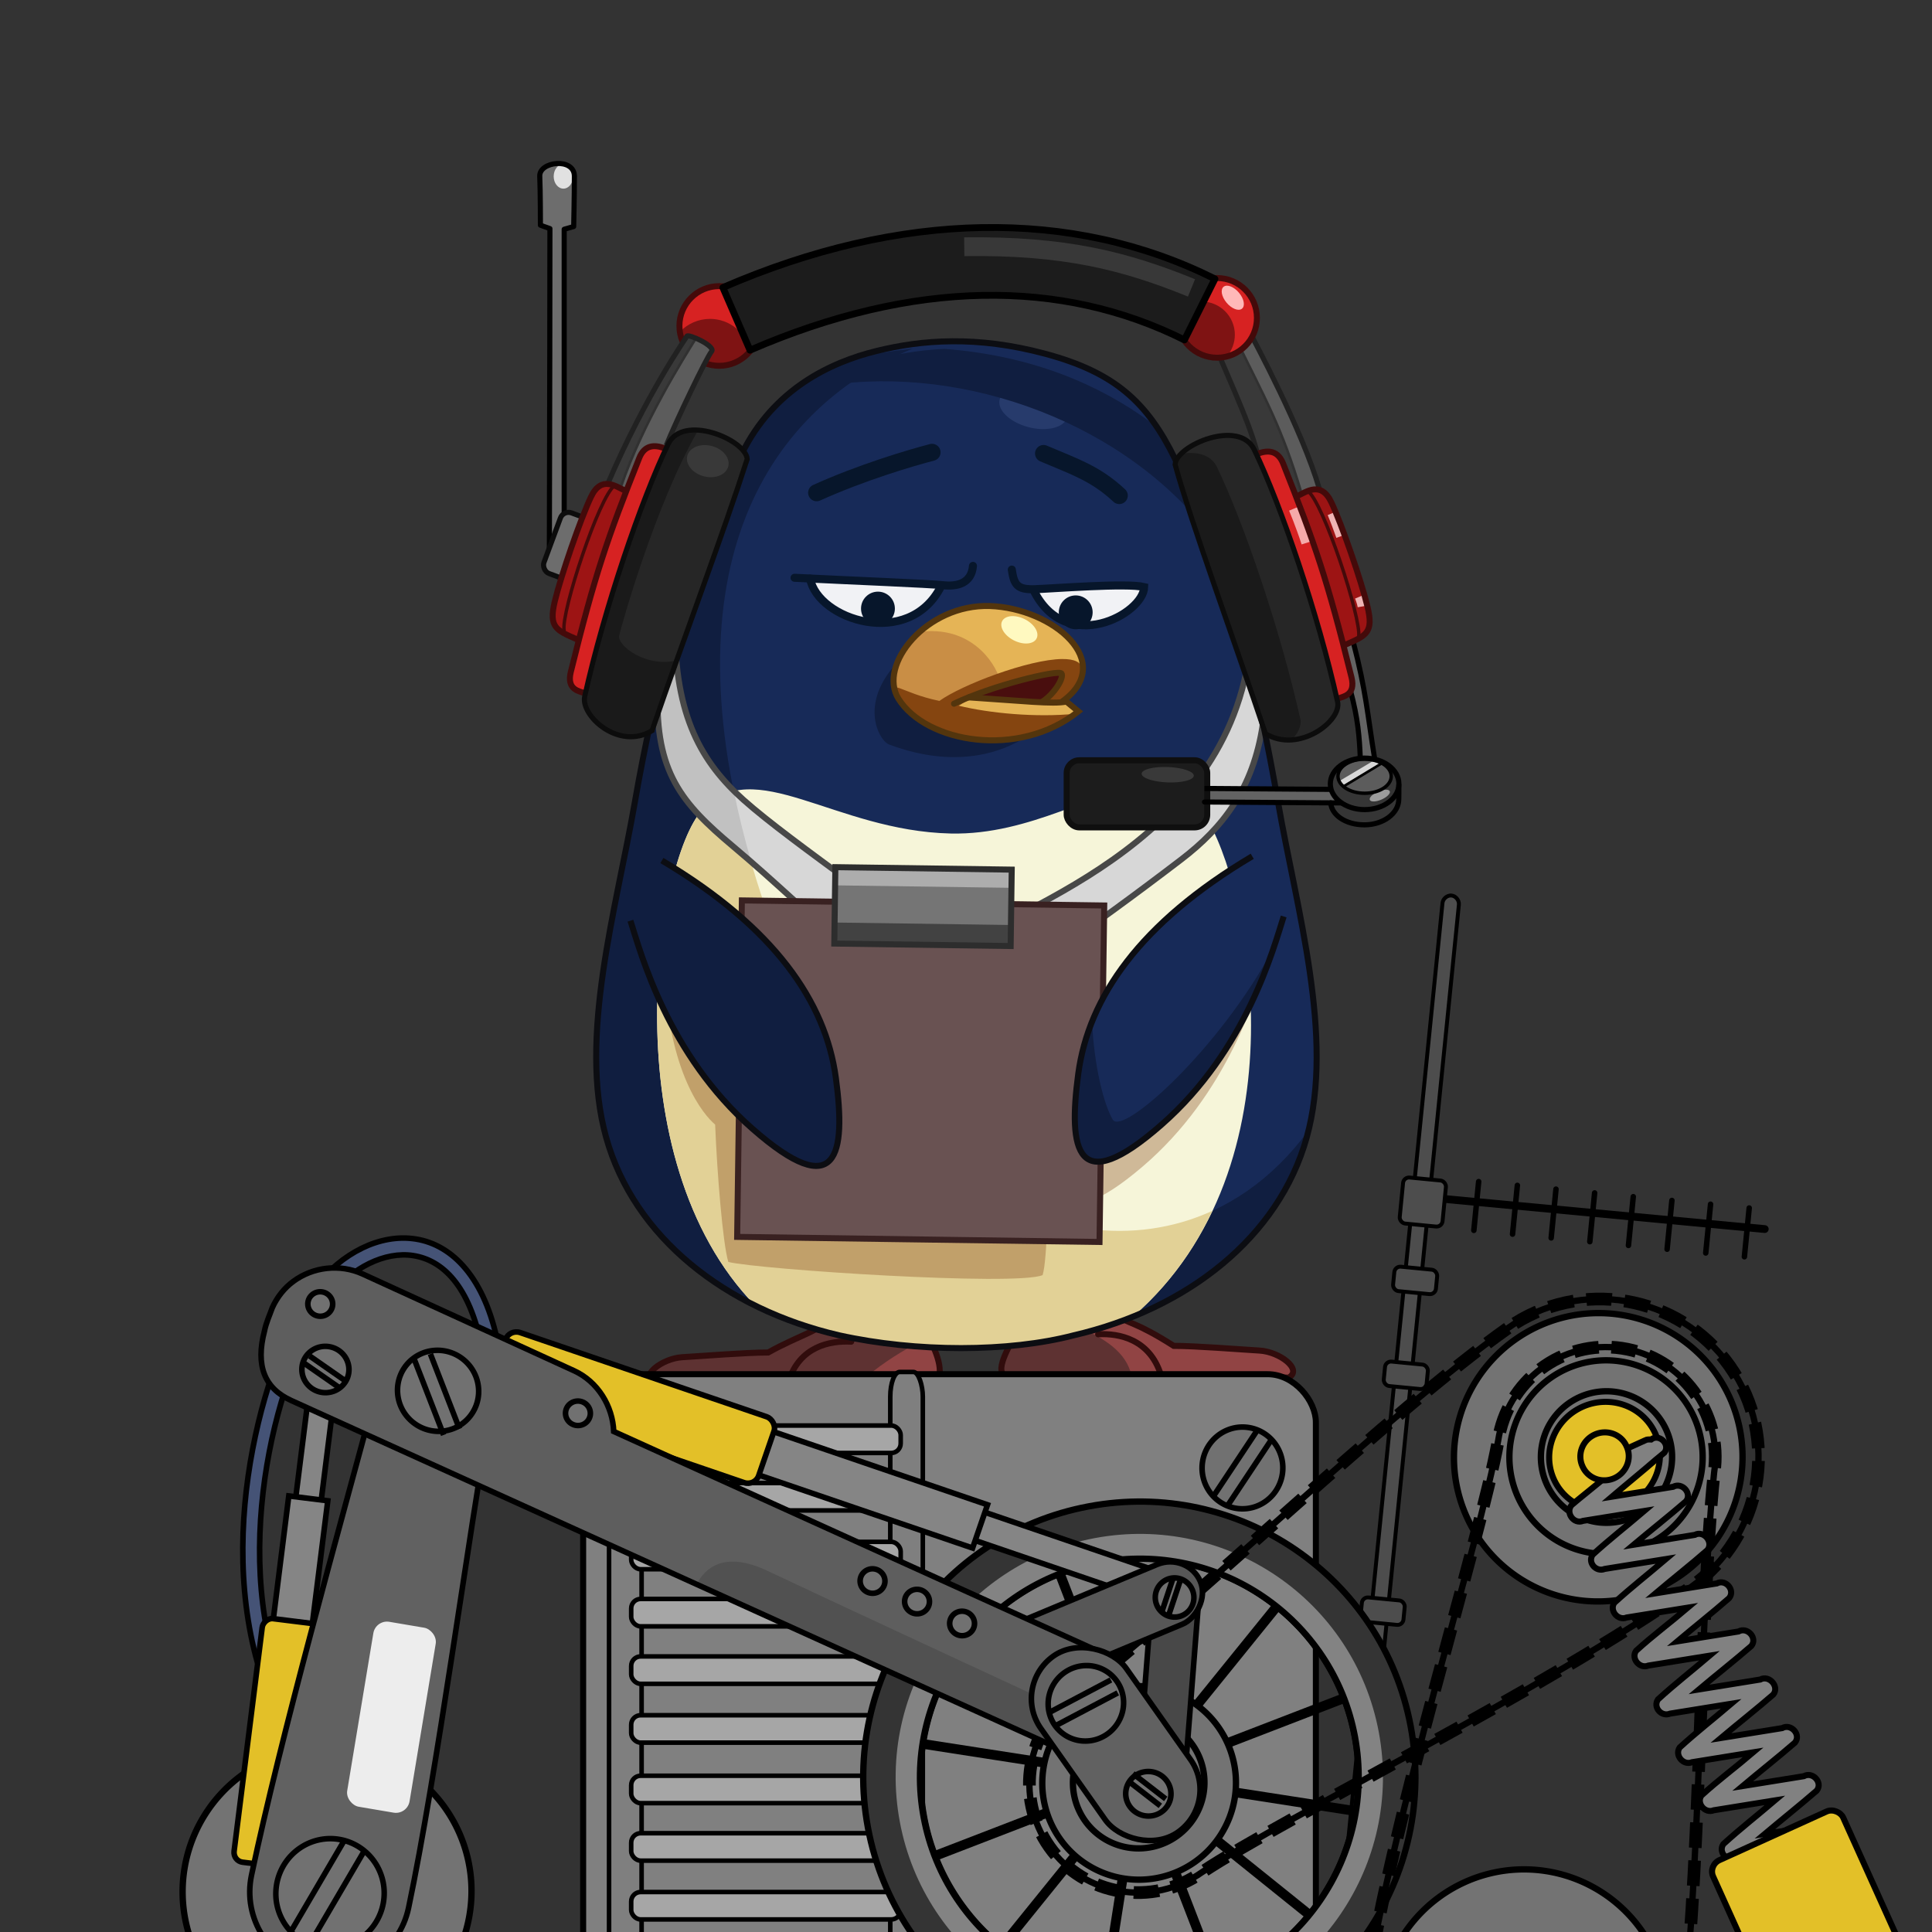 <?xml version="1.0" encoding="UTF-8" standalone="no"?>
<svg xmlns:dc="http://purl.org/dc/elements/1.1/" xmlns:cc="http://creativecommons.org/ns#" xmlns:rdf="http://www.w3.org/1999/02/22-rdf-syntax-ns#" xmlns:svg="http://www.w3.org/2000/svg" xmlns="http://www.w3.org/2000/svg" xmlns:xlink="http://www.w3.org/1999/xlink" id="svg2" version="1.0" style="display:inline" viewBox="0 0 96 96" width="100%" height="100%">
 <rect x="0" y="0" width="96" height="96" fill="#333333" stroke="none"/>
 <defs id="defs4" />
 <g transform="matrix(1.291,0,0,1.313,-11.231,-21.009)" id="g4558">
 <path style="fill:#914444;fill-rule:nonzero;stroke-width:3;marker:none;" d="m 44.400,66.405 c 0.171,0.402 0.694,1.405 0.350,1.896 -0.730,0 -9.318,0 -10.907,0.089 -0.558,-0.312 0.343,-0.982 1.116,-1.027 0.772,-0.044 2.447,-0.178 3.306,-0.178 1.212,-0.666 2.156,-0.879 2.279,-1.276" id="path6643" />
 <path style="fill:#5e3232;stroke:none" d="m 40.547,65.907 c -0.123,0.397 -1.068,0.610 -2.281,1.277 -0.858,0 -2.533,0.135 -3.306,0.180 -0.772,0.044 -1.673,0.712 -1.115,1.025 1.056,-0.059 5.100,-0.078 7.978,-0.084 0.606,-0.555 1.356,-1.040 2.117,-1.444 l -3.391,-0.953 z" id="path3584" />
 <path style="fill:none;stroke:#310c0c;stroke-width:0.230;stroke-linecap:round;marker:none;" d="m 44.437,66.553 c 0.171,0.402 0.657,1.257 0.313,1.748 -0.730,0 -9.318,0 -10.907,0.089 -0.558,-0.312 0.343,-0.982 1.116,-1.027 0.772,-0.044 2.447,-0.178 3.306,-0.178 1.212,-0.666 2.156,-0.879 2.279,-1.276" id="path2914" />
 <path style="fill:none;stroke:#310c0c;stroke-width:0.230;stroke-linecap:round;marker:none;" d="m 39.046,68.288 c 0.429,-1.340 1.602,-1.557 2.418,-1.513" id="path2916" />
 </g>
 <g transform="matrix(1.291,0,0,1.313,-15.499,-21.336)" id="g4552">
 <path style="fill:#914444;fill-rule:nonzero;stroke-width:3;marker:none;" d="m 50.919,67.050 c -0.171,0.402 -0.695,1.071 -0.222,1.249 0.730,0 9.318,2e-6 10.907,0.089 0.558,-0.312 -0.343,-0.982 -1.116,-1.027 -0.772,-0.044 -2.447,-0.178 -3.306,-0.178 -1.502,-0.938 -1.711,-0.814 -2.269,-1.188" id="path6645" />
 <path style="fill:#5e3232;stroke:none" d="m 53.356,66.405 -2.178,0.147 c -0.255,0.461 -0.834,1.532 -0.460,1.746 0.370,1e-6 2.528,7.95e-4 4.841,0.010 -0.208,-0.868 -0.964,-1.394 -2.201,-1.905 z" id="path4751" />
 <path style="fill:none;stroke:#310c0c;stroke-width:0.230;stroke-linecap:butt;marker:none;" d="m 51.174,66.562 c -0.171,0.402 -0.950,1.559 -0.478,1.737 0.730,0 9.318,2e-6 10.907,0.089 0.558,-0.312 -0.343,-0.982 -1.116,-1.027 -0.772,-0.044 -2.447,-0.178 -3.306,-0.178 -1.502,-0.938 -1.711,-0.814 -2.269,-1.188" id="path2918" />
 <path style="fill:none;stroke:#310c0c;stroke-width:0.230;stroke-linecap:round;marker:none;" d="m 56.685,68.276 c -0.429,-1.340 -1.599,-1.577 -2.415,-1.532" id="path2920" />
 </g>
 <path id="path4362" d="m 43.551,17.440 c -2.257,0.556 -5.106,1.871 -6.694,5.112 -2.792,5.368 -4.376,11.938 -5.310,17.296 -0.934,5.358 -2.816,11.697 -1.429,16.667 1.386,4.970 5.931,8.525 11.572,9.835 3.855,0.853 8.439,0.845 11.669,0 5.641,-1.309 10.185,-4.865 11.572,-9.835 1.386,-4.970 -0.495,-11.309 -1.429,-16.667 -0.934,-5.358 -2.322,-11.677 -5.115,-17.045 -1.391,-2.850 -3.030,-4.306 -6.443,-5.223 -3.413,-0.917 -6.135,-0.697 -8.392,-0.140 z" style="fill:#172a58;stroke-opacity:1" />
 <path style="fill:#101e40;stroke-opacity:1" d="m 45.350,17.320 c -0.518,0.061 -1.034,0.129 -1.484,0.197 -3.025,0.330 -5.643,2.352 -7.007,5.035 -2.792,5.368 -4.376,11.938 -5.310,17.296 -0.934,5.358 -2.816,11.697 -1.429,16.667 1.386,4.970 5.931,8.525 11.572,9.835 3.855,0.853 8.439,0.845 11.669,0 5.641,-1.309 10.185,-4.865 11.572,-9.835 0.030,-0.110 0.052,-0.225 0.080,-0.337 C 57.747,66.052 42.884,60.937 37.590,43.734 32.951,28.656 37.836,20.483 45.350,17.320 Z" id="path4440" />
 <path id="path4379" d="m 56.960,39.039 c -2.480,0.181 -5.734,2.467 -9.716,2.378 -5.792,-0.128 -9.782,-3.992 -12.357,-1.160 -2.316,2.548 -4.524,17.285 2.650,24.623 1.286,0.632 2.680,1.130 4.152,1.472 3.855,0.853 8.439,0.845 11.669,0 1.014,-0.235 1.992,-0.545 2.923,-0.921 8.682,-7.516 5.800,-21.583 3.578,-24.916 -0.804,-1.206 -1.772,-1.559 -2.900,-1.476 z" style="fill:#f6f5d9;fill-rule:nonzero;stroke-width:2;stroke-linecap:butt;marker:none;" />
 <path style="fill:#e2d196;fill-rule:nonzero;stroke-width:2;stroke-linecap:butt;marker:none;" d="m 36.463,39.310 c -0.575,0.131 -1.100,0.423 -1.576,0.947 -2.316,2.548 -4.524,17.285 2.650,24.623 1.286,0.632 2.680,1.130 4.152,1.472 3.855,0.853 8.439,0.845 11.669,0 1.014,-0.235 1.992,-0.545 2.923,-0.921 1.769,-1.531 3.050,-3.336 3.962,-5.265 C 52.516,63.707 41.892,57.716 37.590,43.734 37.114,42.185 36.746,40.716 36.463,39.310 Z" id="path4442" />
 <path style="fill:#d7d7d7;stroke-width:1px;stroke-linecap:butt;stroke-opacity:1" d="m 33.549,31.060 c -0.323,1.111 -0.608,2.217 -0.871,3.314 -0.111,3.983 1.167,5.518 3.751,7.685 3.990,3.347 8.625,8.240 10.298,8.240 1.673,0 7.595,-4.248 11.972,-7.595 2.062,-1.577 3.569,-3.514 4.046,-6.695 -0.219,-1.008 -0.466,-2.032 -0.736,-3.068 -1.646,9.764 -12.945,12.574 -15.025,14.654 -1.544,-1.673 -7.595,-5.663 -10.041,-7.851 -2.046,-1.830 -3.440,-4.143 -3.396,-8.683 z" id="path4405" />
 <rect style="fill:#d0e636;fill-rule:nonzero;stroke:#583232;stroke-width:0.300;stroke-linecap:butt;marker:none;" id="rect4407" width="7.080" height="9.011" x="43.640" y="50.299" />
 <path style="fill:#c1c1c1;stroke-width:1px;stroke-linecap:butt;stroke-opacity:1" d="m 33.549,31.060 c -0.323,1.111 -0.608,2.217 -0.871,3.314 -0.111,3.983 1.167,5.518 3.751,7.685 0.296,0.249 0.607,0.539 0.910,0.802 -0.359,-1.246 -0.654,-2.445 -0.884,-3.595 -1.770,-1.762 -2.946,-4.046 -2.906,-8.207 z" id="path4452" />
 <path id="path4458" d="m 33.549,31.060 c -0.323,1.111 -0.608,2.217 -0.871,3.314 -0.111,3.983 1.167,5.518 3.751,7.685 3.990,3.347 8.625,8.240 10.298,8.240 1.673,0 7.595,-4.248 11.972,-7.595 2.062,-1.577 3.569,-3.514 4.046,-6.695 -0.219,-1.008 -0.466,-2.032 -0.736,-3.068 -1.646,9.764 -12.945,12.574 -15.025,14.654 -1.544,-1.673 -7.595,-5.663 -10.041,-7.851 -2.046,-1.830 -3.440,-4.143 -3.396,-8.683 z" style="fill:none;stroke:#484848;stroke-width:0.300;stroke-linecap:butt;stroke-opacity:1" />
 <rect style="fill:#959595;fill-rule:nonzero;stroke:#2d2d2d;stroke-width:0.300;stroke-linecap:butt;marker:none;" id="rect4456" width="1.930" height="5.278" x="46.086" y="46.180" rx="0.901" ry="0.901" />
 <path d="m 51.915,19.446 a 1.736,0.971 14.437 0 1 -1.121,1.680 1.736,0.971 14.437 1 1 1.121,-1.680 z" id="path8383" style="fill:#273b6c;fill-rule:nonzero;stroke-width:2;marker:none;" />
 <path id="path3449" d="m 46.917,17.335 c -2.601,0.134 -4.698,0.790 -6.414,1.926 6.693,-1.280 14.881,1.401 19.401,7.029 -0.106,-0.275 -0.214,-0.547 -0.323,-0.816 -0.760,-1.874 -1.542,-3.349 -2.419,-4.499 -2.503,-1.843 -5.864,-3.309 -10.243,-3.640 z" style="fill:#101e40;stroke:none" />
 <path id="path6885" d="m 44.840,32.666 c -2.284,2.167 -1.171,4.159 -0.644,4.335 0.527,0.175 4.335,1.757 7.557,-0.937 -2.577,-2.519 -6.854,-3.339 -6.913,-3.398 z" style="fill:#101e40;fill-rule:nonzero;stroke-width:2;marker:none;" />
 <path id="path3939" d="m 40.386,28.686 c 0.370,2.035 4.889,3.541 6.502,0.396" style="fill:#ffffff;fill-opacity:0.940;stroke:none" />
 <path id="path3941" d="m 51.459,29.206 c 0.866,-0.027 4.575,-0.324 5.441,-0.108 -0.027,1.326 -3.871,3.438 -5.495,0.162" style="fill:#ffffff;fill-opacity:0.940;stroke:none" />
 <path id="path3943" d="m 48.137,34.652 c 2.688,0.174 4.189,0.349 4.853,0.209 0.174,0.139 0.384,0.314 0.593,0.488 -2.967,2.374 -7.570,1.560 -8.938,-0.628 -1.047,-1.675 1.396,-4.713 4.538,-4.608 3.142,0.104 6.319,2.793 3.596,4.748" style="fill:#e5b456;stroke:none" />
 <path id="path4720" d="m 46.340,31.360 c -0.205,-0.002 -0.419,0.011 -0.643,0.042 -1.123,1.002 -1.638,2.377 -1.049,3.320 0.277,0.444 0.690,0.831 1.195,1.147 0.660,-0.372 1.564,-0.824 2.427,-1.208 -0.045,-0.003 -0.083,-0.005 -0.129,-0.007 l 0.135,0.005 c 0.538,-0.239 1.059,-0.451 1.489,-0.601 -0.213,-1.068 -1.343,-2.674 -3.423,-2.697 z" style="fill:#c98e45;stroke:none" />
 <path id="path4715" d="m 52.786,32.746 c -1.672,0.014 -5.002,1.285 -6.107,2.082 -1.966,-0.404 -2.573,-1.227 -2.032,-0.105 1.345,2.152 5.815,2.974 8.786,0.744 -1.975,0.195 -4.280,-0.029 -5.797,-0.402 l 0.723,-0.429 3.884,0.320 c 0,0 1.563,-0.160 1.523,-1.682 -0.010,-0.380 -0.392,-0.532 -0.980,-0.527 z" style="fill:#854510;stroke:none" />
 <path id="path4153" d="m 48.411,34.563 c 2.919,-0.982 4.239,-1.207 4.323,-1.094 0.084,0.112 -0.421,1.151 -1.010,1.431 -1.094,-0.028 -3.312,-0.280 -3.312,-0.336 z" style="fill:#490e0e;stroke:none" />
 <path d="m 51.015,30.820 a 0.957,0.591 26.481 1 1 -0.727,0.950 0.957,0.591 26.481 1 1 0.727,-0.950 z" id="path4728" style="fill:#fff9c0;stroke-width:3;marker:none;" />
 <path id="path4582" d="m 40.578,24.484 c 2.220,-1.004 4.625,-1.718 5.735,-2.008" style="fill:none;stroke:#07162b;stroke-width:0.847;stroke-linecap:round;marker:none;" />
 <path id="path4588" d="m 51.853,22.534 c 1.500,0.639 2.582,0.983 3.763,2.090" style="fill:none;stroke:#07162b;stroke-width:0.847;stroke-linecap:round;marker:none;" />
 <path id="path4590" d="m 48.137,34.652 c 2.688,0.174 4.189,0.349 4.853,0.209 0.174,0.139 0.384,0.314 0.593,0.488 -2.967,2.374 -7.570,1.560 -8.938,-0.628 -1.047,-1.675 1.396,-4.713 4.538,-4.608 3.142,0.104 6.319,2.793 3.596,4.748" style="fill:none;stroke:#53350d;stroke-width:0.3;stroke-linecap:round;marker:none;" />
 <path id="path4592" d="m 47.404,34.967 c 1.885,-0.907 5.202,-1.710 5.341,-1.501 0.139,0.209 -0.349,1.012 -0.942,1.396" style="fill:none;stroke:#53350d;stroke-width:0.3;stroke-linecap:round;marker:none;" />
 <path id="path2898" d="m 40.253,28.749 c 0.370,2.035 4.889,3.541 6.502,0.396" style="fill:none;stroke:#07162b;stroke-width:0.4;stroke-linecap:round;marker:none;" />
 <path id="path2902" d="m 50.276,28.303 c 0.108,0.758 0.270,1.001 1.137,0.974 0.866,-0.027 4.575,-0.324 5.441,-0.108 -0.027,1.326 -3.871,3.438 -5.495,0.162" style="fill:none;stroke:#07162b;stroke-width:0.4;stroke-linecap:round;marker:none;" />
 <path id="path2906" d="m 39.480,28.710 c 2.955,0.147 6.724,0.295 7.389,0.369 0.665,0.073 1.403,-0.073 1.477,-0.960" style="fill:none;stroke:#07162b;stroke-width:0.4;stroke-linecap:round;marker:none;" />
 <g id="g4574">
 <path style="fill:#737373;stroke:#000000;stroke-width:0.315;marker:none;" id="path3877-4-1" d="M 22.119,89.837 A 7.163,7.184 54.749 1 1 10.384,98.130 7.163,7.184 54.749 1 1 22.119,89.837 Z" />
 <g transform="matrix(0.896,0,0,0.890,289.221,39.964)" style="display:inline" id="g3904">
 <path style="fill:none;stroke:#000000;stroke-width:0.434;stroke-linecap:round;stroke-opacity:1" d="m -243.324,21.975 18.400,1.741" id="path4142" />
 <path id="path4086" d="m -242.306,5.093 c -0.238,-0.014 -0.468,0.186 -0.489,0.424 l -9.424,94.292 c -0.071,0.261 0.133,0.561 0.401,0.587 0.267,0.026 0.527,-0.228 0.508,-0.498 l 9.424,-94.292 c 0.026,-0.245 -0.175,-0.492 -0.419,-0.514 z" style="font-style:normal;font-variant:normal;font-weight:normal;font-stretch:normal;font-size:medium;line-height:normal;font-family:Sans;-inkscape-font-specification:Sans;text-indent:0;text-align:start;text-decoration:none;text-decoration-line:none;letter-spacing:normal;word-spacing:normal;text-transform:none;direction:ltr;block-progression:tb;writing-mode:lr-tb;baseline-shift:baseline;text-anchor:start;fill:#4d4d4d;fill-rule:nonzero;stroke:#000000;stroke-width:0.217;stroke-linecap:butt;marker:none;" />
 <rect transform="matrix(0.995,0.097,-0.097,0.995,0,0)" ry="0.332" y="49.491" x="-241.842" height="1.371" width="2.387" id="rect4109" style="fill:#4d4d4d;fill-rule:nonzero;stroke:#000000;stroke-width:0.217;stroke-linecap:butt;marker:none;" />
 <rect transform="matrix(0.995,0.097,-0.097,0.995,0,0)" style="fill:#4d4d4d;fill-rule:nonzero;stroke:#000000;stroke-width:0.217;stroke-linecap:butt;marker:none;" id="rect4111" width="2.387" height="1.371" x="-241.842" y="54.816" ry="0.332" />
 <rect transform="matrix(0.995,0.097,-0.097,0.995,0,0)" style="fill:#4d4d4d;fill-rule:nonzero;stroke:#000000;stroke-width:0.217;stroke-linecap:butt;marker:none;" id="rect4113" width="2.387" height="1.371" x="-241.842" y="68.050" ry="0.332" />
 <rect transform="matrix(0.995,0.097,-0.097,0.995,0,0)" ry="0.332" y="73.376" x="-241.842" height="1.371" width="2.387" id="rect4115" style="fill:#4d4d4d;fill-rule:nonzero;stroke:#000000;stroke-width:0.217;stroke-linecap:butt;marker:none;" />
 <rect transform="matrix(0.995,0.097,-0.097,0.995,0,0)" style="fill:#4d4d4d;fill-rule:nonzero;stroke:#000000;stroke-width:0.217;stroke-linecap:butt;marker:none;" id="rect4140" width="2.387" height="2.582" x="-241.842" y="44.488" ry="0.332" />
 <path id="path4144" d="m -240.789,21.065 -0.267,2.725" style="fill:none;stroke:#000000;stroke-width:0.304;stroke-linecap:round;stroke-opacity:1" />
 <path style="fill:none;stroke:#000000;stroke-width:0.304;stroke-linecap:round;stroke-opacity:1" d="m -238.643,21.276 -0.267,2.725" id="path4146" />
 <path id="path4154" d="m -236.501,21.486 -0.267,2.725" style="fill:none;stroke:#000000;stroke-width:0.304;stroke-linecap:round;stroke-opacity:1" />
 <path id="path4158" d="m -234.358,21.697 -0.267,2.725" style="fill:none;stroke:#000000;stroke-width:0.304;stroke-linecap:round;stroke-opacity:1" />
 <path style="fill:none;stroke:#000000;stroke-width:0.304;stroke-linecap:round;stroke-opacity:1" d="m -232.215,21.907 -0.267,2.725" id="path4160" />
 <path id="path4164-3" d="m -230.072,22.118 -0.267,2.725" style="fill:none;stroke:#000000;stroke-width:0.304;stroke-linecap:round;stroke-opacity:1" />
 <path style="fill:none;stroke:#000000;stroke-width:0.304;stroke-linecap:round;stroke-opacity:1" d="m -227.929,22.328 -0.267,2.725" id="path4166-7" />
 <path style="fill:none;stroke:#000000;stroke-width:0.304;stroke-linecap:round;stroke-opacity:1" d="m -225.786,22.539 -0.267,2.725" id="path4168-5" />
 </g>
 <rect style="fill:#808080;stroke:#000000;stroke-width:0.300;stroke-linecap:round;stroke-linejoin:round;marker:none;" id="rect3321" width="36.409" height="36.913" x="28.976" y="68.283" rx="2.393" ry="2.393" />
 <g id="g4642" transform="matrix(1.341,0,0,1.341,45.830,10.563)">
 <rect ry="0.915" rx="0.350" y="42.960" x="-11.608" height="21.904" width="1.206" id="rect4364-0-6" style="fill:#7f7f7f;fill-rule:nonzero;stroke:#000000;stroke-width:0.169;marker:none;" />
 <rect style="fill:#7f7f7f;fill-rule:nonzero;stroke:#000000;stroke-width:0.169;marker:none;" id="rect4372-5-1" width="1.206" height="21.904" x="-1.188" y="42.960" rx="0.350" ry="0.915" />
 <rect ry="0.351" rx="0.350" y="44.945" x="-10.788" height="1.016" width="9.986" id="rect4366-9-1" style="fill:#a6a6a6;fill-rule:nonzero;stroke:#000000;stroke-width:0.169;stroke-linecap:butt;marker:none;" />
 <rect style="fill:#a6a6a6;fill-rule:nonzero;stroke:#000000;stroke-width:0.169;stroke-linecap:butt;marker:none;" id="rect4368-5-7" width="9.986" height="1.016" x="-10.788" y="47.075" rx="0.350" ry="0.351" />
 <rect ry="0.351" rx="0.350" y="49.254" x="-10.788" height="1.016" width="9.986" id="rect4370-7-0" style="fill:#a6a6a6;fill-rule:nonzero;stroke:#000000;stroke-width:0.169;stroke-linecap:butt;marker:none;" />
 <rect style="fill:#a6a6a6;fill-rule:nonzero;stroke:#000000;stroke-width:0.169;stroke-linecap:butt;marker:none;" id="rect4630" width="9.986" height="1.016" x="-10.788" y="51.370" rx="0.350" ry="0.351" />
 <rect ry="0.351" rx="0.350" y="53.500" x="-10.788" height="1.016" width="9.986" id="rect4632" style="fill:#a6a6a6;fill-rule:nonzero;stroke:#000000;stroke-width:0.169;stroke-linecap:butt;marker:none;" />
 <rect style="fill:#a6a6a6;fill-rule:nonzero;stroke:#000000;stroke-width:0.169;stroke-linecap:butt;marker:none;" id="rect4634" width="9.986" height="1.016" x="-10.788" y="55.679" rx="0.350" ry="0.351" />
 <rect ry="0.351" rx="0.350" y="57.921" x="-10.788" height="1.016" width="9.986" id="rect4636" style="fill:#a6a6a6;fill-rule:nonzero;stroke:#000000;stroke-width:0.169;stroke-linecap:butt;marker:none;" />
 <rect style="fill:#a6a6a6;fill-rule:nonzero;stroke:#000000;stroke-width:0.169;stroke-linecap:butt;marker:none;" id="rect4638" width="9.986" height="1.016" x="-10.788" y="60.051" rx="0.350" ry="0.351" />
 <rect ry="0.351" rx="0.350" y="62.230" x="-10.788" height="1.016" width="9.986" id="rect4640" style="fill:#a6a6a6;fill-rule:nonzero;stroke:#000000;stroke-width:0.169;stroke-linecap:butt;marker:none;" />
 </g>
 <g style="display:inline" id="g3946-2" transform="matrix(-1.187,0.223,0.222,1.184,76.170,13.517)">
 <path style="fill:none;stroke:#000000;stroke-width:0.282;marker:none;" id="path3948-5" d="m 41.525,62.609 a 9.744,9.744 0 0 1 -9.744,9.744 9.744,9.744 0 0 1 -9.744,-9.744 9.744,9.744 0 0 1 9.744,-9.744 9.744,9.744 0 0 1 9.744,9.744 z" transform="matrix(0.925,0,0,0.925,-2.076,0.095)" />
 <path id="path3950-3" d="m 28.829,48.981 -1.529,8.266 -2.809,-7.921 -0.377,0.132 2.813,7.927 -6.402,-5.459 -0.259,0.305 6.397,5.458 -8.271,-1.530 -0.073,0.396 8.266,1.529 -7.921,2.809 0.132,0.377 7.938,-2.816 -5.470,6.405 0.305,0.259 5.457,-6.392 -1.529,8.266 0.396,0.073 1.530,-8.271 2.808,7.926 0.377,-0.132 -2.807,-7.931 6.396,5.463 0.259,-0.305 -6.397,-5.458 8.271,1.530 0.073,-0.396 -8.271,-1.530 7.926,-2.808 -0.132,-0.377 -7.920,2.804 5.452,-6.392 -0.305,-0.259 -5.458,6.397 1.530,-8.271 -0.396,-0.073 z" style="fill:#000000;stroke-width:0.5;marker:none;" />
 <path id="path3952-3" d="m 27.327,46.656 c -6.278,0 -11.358,5.080 -11.358,11.358 0,6.278 5.080,11.380 11.358,11.380 6.278,0 11.358,-5.102 11.358,-11.380 0,-6.278 -5.080,-11.358 -11.358,-11.358 z m 0,2.356 c 4.979,0 9.024,4.023 9.024,9.002 0,4.979 -4.045,9.024 -9.024,9.024 -4.979,0 -9.024,-4.045 -9.024,-9.024 0,-4.979 4.045,-9.002 9.024,-9.002 z" style="fill:#343434;stroke-width:0.5;marker:none;" />
 <path style="fill:#838383;stroke-width:0.5;marker:none;" d="m 27.327,47.989 c -5.541,0 -10.024,4.483 -10.024,10.024 0,5.541 4.483,10.047 10.024,10.047 5.541,0 10.024,-4.506 10.024,-10.047 0,-5.541 -4.483,-10.024 -10.024,-10.024 z m 0,1.022 c 4.979,0 9.024,4.023 9.024,9.002 0,4.979 -4.045,9.024 -9.024,9.024 -4.979,0 -9.024,-4.045 -9.024,-9.024 0,-4.979 4.045,-9.002 9.024,-9.002 z" id="path3954-2" />
 <path style="fill:none;stroke:#000000;stroke-width:0.261;marker:none;" d="m 27.327,46.656 c -6.278,0 -11.358,5.080 -11.358,11.358 0,6.278 5.080,11.380 11.358,11.380 6.278,0 11.358,-5.102 11.358,-11.380 0,-6.278 -5.080,-11.358 -11.358,-11.358 z m 0,2.356 c 4.979,0 9.024,4.023 9.024,9.002 0,4.979 -4.045,9.024 -9.024,9.024 -4.979,0 -9.024,-4.045 -9.024,-9.024 0,-4.979 4.045,-9.002 9.024,-9.002 z" id="path3956-6" />
 <path id="path3958-0" d="m 27.327,55.512 c -1.387,0 -2.510,1.123 -2.510,2.511 0,1.387 1.122,2.515 2.510,2.515 1.387,0 2.510,-1.127 2.510,-2.515 0,-1.387 -1.122,-2.511 -2.510,-2.511 z" style="fill:#363636;stroke:#000000;stroke-width:0.261;marker:none;" />
 </g>
 <g style="display:inline" id="g3937-1" transform="matrix(1.190,-0.841,0.839,1.187,-24.507,42.651)">
 <path d="m 30.561,58.015 a 3.305,3.305 0 0 1 -3.305,3.305 3.305,3.305 0 0 1 -3.305,-3.305 3.305,3.305 0 0 1 3.305,-3.305 3.305,3.305 0 0 1 3.305,3.305 z" id="path3875-8" style="fill:#737373;stroke:#000000;stroke-width:0.216;marker:none;" />
 <path transform="matrix(1.490,0,0,1.490,5.839,-28.460)" style="fill:#737373;stroke:#000000;stroke-width:0.145;marker:none;" id="path3877-4" d="m 30.561,58.015 a 3.305,3.305 0 0 1 -3.305,3.305 3.305,3.305 0 0 1 -3.305,-3.305 3.305,3.305 0 0 1 3.305,-3.305 3.305,3.305 0 0 1 3.305,3.305 z" />
 <path transform="matrix(0.679,0,0,0.679,8.742,18.608)" style="fill:#737373;stroke:#000000;stroke-width:0.319;marker:none;" id="path3879-4" d="m 30.561,58.015 a 3.305,3.305 0 0 1 -3.305,3.305 3.305,3.305 0 0 1 -3.305,-3.305 3.305,3.305 0 0 1 3.305,-3.305 3.305,3.305 0 0 1 3.305,3.305 z" />
 <path id="path3881-3" d="m 46.468,52.593 c -4.898,0 -14.216,1.459 -19.218,1.687 -2.066,0 -3.75,1.683 -3.75,3.75 0,2.066 1.683,3.718 3.75,3.718 3.506,0.111 13.256,1.687 19.218,1.687 2.996,0 5.437,-2.409 5.437,-5.406 0,-2.996 -2.440,-5.437 -5.437,-5.437 z" style="fill:none;stroke:#000000;stroke-width:0.216;marker:none;" />
 <path style="fill:none;stroke:#000000;stroke-width:0.433;stroke-dasharray:0.866, 0.433;marker:none;" d="m 46.468,52.593 c -4.898,0 -14.216,1.459 -19.218,1.687 -2.066,0 -3.75,1.683 -3.75,3.75 0,2.066 1.683,3.718 3.75,3.718 3.506,0.111 13.256,1.687 19.218,1.687 2.996,0 5.437,-2.409 5.437,-5.406 0,-2.996 -2.440,-5.437 -5.437,-5.437 z" id="path3905-5" />
 </g>
 <g id="g4513" transform="matrix(-0.923,0.383,0.383,0.923,97.724,-10.254)">
 <path id="path4277-3" d="m 101.425,36.219 c -0.946,-0.057 -1.868,0.126 -2.654,0.608 -1.570,0.964 -2.435,3.099 -1.769,6.420 l 0.808,-0.167 c -0.627,-3.126 0.157,-4.782 1.388,-5.537 1.230,-0.755 3.057,-0.614 4.606,0.258 1.545,0.871 3.837,3.095 5.765,6.024 1.928,2.929 3.518,6.553 3.798,10.254 0.289,3.827 0.855,5.993 1.586,7.318 0.731,1.324 1.678,1.777 2.410,2.069 l 0.305,-0.775 c -0.705,-0.281 -1.349,-0.541 -1.982,-1.688 -0.633,-1.147 -1.209,-3.215 -1.494,-6.983 -0.294,-3.893 -1.933,-7.632 -3.920,-10.650 -1.986,-3.017 -4.297,-5.307 -6.055,-6.298 -0.877,-0.494 -1.844,-0.794 -2.791,-0.852 z" style="font-style:normal;font-variant:normal;font-weight:normal;font-stretch:normal;font-size:medium;line-height:normal;font-family:Sans;-inkscape-font-specification:Sans;text-indent:0;text-align:start;text-decoration:none;text-decoration-line:none;letter-spacing:normal;word-spacing:normal;text-transform:none;direction:ltr;block-progression:tb;writing-mode:lr-tb;baseline-shift:baseline;text-anchor:start;fill:#455376;stroke:#010101;stroke-width:0.277;marker:none;" />
 <rect transform="matrix(-0.663,-0.748,0.750,-0.661,0,0)" style="fill:#858585;fill-rule:nonzero;stroke:#000000;stroke-width:0.277;stroke-linecap:butt;marker:none;" id="rect4230-9" width="1.484" height="12.396" x="-98.179" y="8.100" rx="0" ry="0" />
 <rect transform="matrix(-0.663,-0.748,0.750,-0.661,0,0)" ry="0" rx="0" y="18.313" x="-98.575" height="12.396" width="2.276" id="rect4232-5" style="fill:#858585;fill-rule:nonzero;stroke:#000000;stroke-width:0.277;stroke-linecap:butt;marker:none;" />
 <rect transform="matrix(-0.663,-0.748,0.750,-0.661,0,0)" style="fill:#e3c028;fill-rule:nonzero;stroke:#000000;stroke-width:0.277;stroke-linecap:butt;marker:none;" id="rect4234-8" width="3.464" height="14.109" x="-99.169" y="29.545" rx="0.563" ry="0.573" />
 <rect transform="matrix(-0.890,0.454,0.454,0.890,0,0)" style="fill:#484848;fill-rule:nonzero;stroke:#000000;stroke-width:0.277;stroke-linecap:butt;marker:none;" id="rect4222-9" width="2.331" height="12.788" x="-33.396" y="91.099" rx="1.165" ry="0.997" />
 <rect transform="matrix(0.006,-0.999,-0.999,-0.002,0,0)" ry="1.652" rx="1.614" y="-80.717" x="-69.051" height="10.975" width="3.228" id="rect4131-6-9" style="fill:#575757;fill-rule:nonzero;stroke:#000000;stroke-width:0.277;stroke-linecap:butt;marker:none;" />
 <rect transform="matrix(0.869,-0.494,0.495,0.868,0,0)" style="fill:#858585;fill-rule:nonzero;stroke:#000000;stroke-width:0.277;stroke-linecap:butt;marker:none;" id="rect4143-3" width="1.275" height="10.732" x="70.634" y="86.640" rx="0" ry="0" />
 <rect transform="matrix(0.869,-0.494,0.495,0.868,0,0)" ry="0" rx="0" y="94.357" x="70.307" height="10.732" width="1.955" id="rect4145-4" style="fill:#858585;fill-rule:nonzero;stroke:#000000;stroke-width:0.277;stroke-linecap:butt;marker:none;" />
 <rect transform="matrix(0.869,-0.494,0.495,0.868,0,0)" style="fill:#e3c028;fill-rule:nonzero;stroke:#000000;stroke-width:0.277;stroke-linecap:butt;marker:none;" id="rect4147-2" width="2.975" height="12.215" x="69.784" y="100.513" rx="0.483" ry="0.496" />
 <path style="fill:#616161;fill-rule:nonzero;stroke:#000000;stroke-width:0.277;stroke-linecap:butt;marker:none;" d="m 99.354,42.141 c -1.313,0.896 -1.643,2.692 -0.736,4.014 3.302,5.164 9.401,15.665 13.235,21.253 1.255,1.830 3.749,2.308 5.568,1.066 1.819,-1.241 2.276,-3.732 1.020,-5.563 -4.009,-5.844 -10.503,-14.073 -15.069,-20.001 -0.907,-1.322 -2.704,-1.666 -4.018,-0.769 z" id="path4123-7" />
 <path style="fill:#5e5e5e;fill-rule:nonzero;stroke-width:0.5;marker:none;" d="m 105.207,36.437 c -1.174,-0.291 -2.475,0.065 -3.330,0.986 l -7.863,8.469 c -0.887,0.956 -1.099,2.364 -0.664,3.545 L 74.983,69.083 c -1.001,1.071 -0.963,2.722 0.095,3.707 1.058,0.984 2.728,0.915 3.729,-0.155 L 107.569,41.871 c 1.001,-1.071 0.985,-2.285 -0.095,-3.707 -0.211,-0.325 -0.557,-0.647 -0.801,-0.917 -0.429,-0.402 -0.930,-0.677 -1.464,-0.809 z" id="path4285-4" />
 <path id="path4283-5" d="m 91.037,57.519 c -0.594,0.038 -1.296,0.367 -2.105,1.262 -1.927,2.136 -9.010,9.840 -13.240,14.438 1.016,0.507 2.286,0.304 3.111,-0.578 L 92.456,58.037 c -0.345,-0.293 -0.824,-0.555 -1.418,-0.517 z" style="fill:#515151;stroke:none" />
 <path id="path4226-1" d="m 105.207,36.437 c -1.174,-0.291 -2.475,0.065 -3.330,0.986 l -7.863,8.469 c -0.887,0.956 -1.099,2.364 -0.664,3.545 L 74.983,69.083 c -1.001,1.071 -0.963,2.722 0.095,3.707 1.058,0.984 2.728,0.915 3.729,-0.155 L 107.569,41.871 c 1.001,-1.071 0.985,-2.285 -0.095,-3.707 -0.211,-0.325 -0.557,-0.647 -0.801,-0.917 -0.429,-0.402 -0.930,-0.677 -1.464,-0.809 z" style="fill:none;stroke:#000000;stroke-width:0.277;stroke-linecap:butt;marker:none;" />
 <rect transform="matrix(-0.975,-0.217,-0.219,0.975,0,0)" style="fill:#616161;fill-rule:nonzero;stroke:#000000;stroke-width:0.277;stroke-linecap:butt;marker:none;" id="rect4199-4" width="5.197" height="10.729" x="-93.178" y="49.717" rx="2.598" ry="2.592" />
 <path transform="matrix(0.155,0.220,0.224,-0.157,94.455,134.795)" d="m -213.982,67.194 a 4.115,4.115 0 0 1 -4.115,4.115 4.115,4.115 0 0 1 -4.115,-4.115 4.115,4.115 0 0 1 4.115,-4.115 4.115,4.115 0 0 1 4.115,4.115 z" id="path4247-9" style="fill:#717171;fill-rule:nonzero;stroke:#000000;stroke-width:1.018;stroke-linecap:butt;marker:none;" />
 <path id="path4251-9" d="m 75.002,76.832 1.022,-1.789" style="fill:none;stroke:#000000;stroke-width:0.277;stroke-linecap:butt;stroke-opacity:1" />
 <path style="fill:none;stroke:#000000;stroke-width:0.277;stroke-linecap:butt;stroke-opacity:1" d="m 75.381,77.047 1.022,-1.789" id="path4255-1" />
 <path style="fill:#717171;fill-rule:nonzero;stroke:#000000;stroke-width:0.606;stroke-linecap:butt;marker:none;" id="path4265-4" d="m -213.982,67.194 a 4.115,4.115 0 0 1 -4.115,4.115 4.115,4.115 0 0 1 -4.115,-4.115 4.115,4.115 0 0 1 4.115,-4.115 4.115,4.115 0 0 1 4.115,4.115 z" transform="matrix(-0.231,0.389,0.396,0.233,-0.143,140.103)" />
 <path style="fill:none;stroke:#000000;stroke-width:0.277;stroke-linecap:butt;stroke-opacity:1" d="m 75.251,70.323 3.451,0.319" id="path4267-1" />
 <path id="path4269-5" d="m 75.184,71.048 3.451,0.319" style="fill:none;stroke:#000000;stroke-width:0.277;stroke-linecap:butt;stroke-opacity:1" />
 <path transform="matrix(-0.225,0.062,0.063,0.228,17.451,65.952)" d="m -213.982,67.194 a 4.115,4.115 0 0 1 -4.115,4.115 4.115,4.115 0 0 1 -4.115,-4.115 4.115,4.115 0 0 1 4.115,-4.115 4.115,4.115 0 0 1 4.115,4.115 z" id="path4271-8" style="fill:#717171;fill-rule:nonzero;stroke:#000000;stroke-width:1.176;stroke-linecap:butt;marker:none;" />
 <path id="path4273-3" d="m 70.487,66.866 1.169,1.348" style="fill:none;stroke:#000000;stroke-width:0.277;stroke-linecap:butt;stroke-opacity:1" />
 <path style="fill:none;stroke:#000000;stroke-width:0.277;stroke-linecap:butt;stroke-opacity:1" d="m 70.202,67.112 1.169,1.348" id="path4275-1" />
 <path transform="matrix(0.085,0.121,0.123,-0.086,91.283,97.061)" d="m -213.982,67.194 a 4.115,4.115 0 0 1 -4.115,4.115 4.115,4.115 0 0 1 -4.115,-4.115 4.115,4.115 0 0 1 4.115,-4.115 4.115,4.115 0 0 1 4.115,4.115 z" id="path4247-7-7" style="fill:#717171;fill-rule:nonzero;stroke:#000000;stroke-width:1.849;stroke-linecap:butt;marker:none;" />
 <path style="fill:#717171;fill-rule:nonzero;stroke:#000000;stroke-width:1.849;stroke-linecap:butt;marker:none;" id="path4315-5" d="m -213.982,67.194 a 4.115,4.115 0 0 1 -4.115,4.115 4.115,4.115 0 0 1 -4.115,-4.115 4.115,4.115 0 0 1 4.115,-4.115 4.115,4.115 0 0 1 4.115,4.115 z" transform="matrix(0.085,0.121,0.123,-0.086,92.935,95.198)" />
 <path transform="matrix(0.085,0.121,0.123,-0.086,94.588,93.407)" d="m -213.982,67.194 a 4.115,4.115 0 0 1 -4.115,4.115 4.115,4.115 0 0 1 -4.115,-4.115 4.115,4.115 0 0 1 4.115,-4.115 4.115,4.115 0 0 1 4.115,4.115 z" id="path4317-3" style="fill:#717171;fill-rule:nonzero;stroke:#000000;stroke-width:1.849;stroke-linecap:butt;marker:none;" />
 <path transform="matrix(-0.581,0.301,0.307,0.587,-32.159,91.451)" d="m -213.982,67.194 a 4.115,4.115 0 0 1 -4.115,4.115 4.115,4.115 0 0 1 -4.115,-4.115 4.115,4.115 0 0 1 4.115,-4.115 4.115,4.115 0 0 1 4.115,4.115 z" id="path4319-0" style="fill:#717171;fill-rule:nonzero;stroke:#000000;stroke-width:0.420;stroke-linecap:butt;marker:none;" />
 <path id="path4321-0" d="m 113.526,63.089 4.241,3.209" style="fill:none;stroke:#000000;stroke-width:0.277;stroke-linecap:butt;stroke-opacity:1" />
 <path style="fill:none;stroke:#000000;stroke-width:0.277;stroke-linecap:butt;stroke-opacity:1" d="m 112.847,63.981 4.241,3.209" id="path4323-2" />
 <path style="fill:#717171;fill-rule:nonzero;stroke:#000000;stroke-width:0.564;stroke-linecap:butt;marker:none;" id="path4325-7" d="m -213.982,67.194 a 4.115,4.115 0 0 1 -4.115,4.115 4.115,4.115 0 0 1 -4.115,-4.115 4.115,4.115 0 0 1 4.115,-4.115 4.115,4.115 0 0 1 4.115,4.115 z" transform="matrix(-0.445,-0.197,-0.200,0.451,17.028,-29.047)" />
 <path style="fill:none;stroke:#000000;stroke-width:0.277;stroke-linecap:butt;stroke-opacity:1" d="m 101.136,42.362 0.094,3.994" id="path4327-8" />
 <path id="path4329-1" d="m 100.292,42.382 0.094,3.994" style="fill:none;stroke:#000000;stroke-width:0.277;stroke-linecap:butt;stroke-opacity:1" />
 <path transform="matrix(-0.149,-0.237,-0.241,0.151,89.108,-20.739)" d="m -213.982,67.194 a 4.115,4.115 0 0 1 -4.115,4.115 4.115,4.115 0 0 1 -4.115,-4.115 4.115,4.115 0 0 1 4.115,-4.115 4.115,4.115 0 0 1 4.115,4.115 z" id="path4331-8" style="fill:#717171;fill-rule:nonzero;stroke:#000000;stroke-width:0.980;stroke-linecap:butt;marker:none;" />
 <path id="path4333-3" d="m 106.258,40.417 -1.154,1.804" style="fill:none;stroke:#000000;stroke-width:0.277;stroke-linecap:butt;stroke-opacity:1" />
 <path style="fill:none;stroke:#000000;stroke-width:0.277;stroke-linecap:butt;stroke-opacity:1" d="m 105.877,40.174 -1.154,1.804" id="path4335-5" />
 <rect transform="matrix(0.529,0.848,-0.846,0.532,0,0)" ry="0.692" rx="0.691" y="-63.227" x="102.795" height="3.147" width="9.326" id="rect4337-0" style="fill:#ededed;stroke-width:1.300;marker:none;" />
 <path transform="matrix(0.085,0.121,0.123,-0.086,104.921,80.088)" d="m -213.982,67.194 a 4.115,4.115 0 0 1 -4.115,4.115 4.115,4.115 0 0 1 -4.115,-4.115 4.115,4.115 0 0 1 4.115,-4.115 4.115,4.115 0 0 1 4.115,4.115 z" id="path4317-6-3" style="fill:#717171;fill-rule:nonzero;stroke:#000000;stroke-width:1.849;stroke-linecap:butt;marker:none;" />
 <path transform="matrix(0.085,0.121,0.123,-0.086,114.673,70.158)" d="m -213.982,67.194 a 4.115,4.115 0 0 1 -4.115,4.115 4.115,4.115 0 0 1 -4.115,-4.115 4.115,4.115 0 0 1 4.115,-4.115 4.115,4.115 0 0 1 4.115,4.115 z" id="path4317-66-0" style="fill:#717171;fill-rule:nonzero;stroke:#000000;stroke-width:1.849;stroke-linecap:butt;marker:none;" />
 </g>
 <use x="0" y="0" xlink:href="#g3937-1" id="use4553" transform="matrix(-0.691,0.722,-0.722,-0.691,182.879,92.757)" width="96" height="96" />
 <path style="fill:#e3c028;fill-rule:nonzero;stroke:#000000;stroke-width:0.301;stroke-linecap:butt;marker:none;" id="path4334" d="m 77.212,73.508 a 2.695,2.764 63.795 1 1 5.035,-2.284 2.695,2.764 63.795 1 1 -5.035,2.284 z" />
 <path style="font-style:normal;font-variant:normal;font-weight:normal;font-stretch:normal;font-size:medium;line-height:normal;font-family:Sans;-inkscape-font-specification:Sans;text-indent:0;text-align:start;text-decoration:none;text-decoration-line:none;letter-spacing:normal;word-spacing:normal;text-transform:none;direction:ltr;block-progression:tb;writing-mode:lr-tb;baseline-shift:baseline;text-anchor:start;fill:#818181;fill-rule:nonzero;stroke:#000000;stroke-width:0.301;stroke-linecap:butt;marker:none;" d="m 91.175,91.535 c 0.490,-0.219 0.207,-1.011 -0.312,-0.899 l -3.168,0.488 c 0.858,-0.721 1.729,-1.415 2.575,-2.147 0.320,-0.395 -0.194,-0.966 -0.639,-0.720 l -3.041,0.491 c 0.858,-0.721 1.755,-1.427 2.601,-2.159 0.319,-0.395 -0.194,-0.966 -0.639,-0.720 l -3.041,0.491 c 0.858,-0.721 1.755,-1.427 2.601,-2.159 0.320,-0.395 -0.205,-0.991 -0.650,-0.745 l -3.041,0.491 c 0.858,-0.721 1.755,-1.427 2.601,-2.159 0.320,-0.395 -0.194,-0.966 -0.639,-0.720 l -3.041,0.491 c 0.853,-0.720 1.738,-1.414 2.575,-2.147 0.320,-0.392 -0.167,-0.968 -0.613,-0.732 l -3.041,0.491 c 0.853,-0.720 1.738,-1.414 2.575,-2.147 0.320,-0.392 -0.178,-0.994 -0.624,-0.757 l -3.041,0.491 c 0.858,-0.721 1.755,-1.427 2.601,-2.159 0.320,-0.395 -0.194,-0.966 -0.639,-0.720 l -3.041,0.491 c 0.728,-0.621 1.482,-1.230 2.204,-1.857 0.134,-0.116 0.279,-0.220 0.411,-0.339 0.297,-0.420 -0.278,-0.955 -0.668,-0.645 -0.105,-0.003 -0.202,-0.012 -0.294,0.041 l -2.161,0.980 c -0.268,0.121 -0.406,0.489 -0.291,0.744 0.057,0.127 0.170,0.212 0.305,0.259 -0.501,0.416 -1.016,0.813 -1.512,1.237 -0.315,0.380 0.121,0.970 0.572,0.781 l 3.041,-0.491 c -0.852,0.727 -1.739,1.419 -2.564,2.173 -0.263,0.388 0.171,0.884 0.601,0.706 l 3.041,-0.491 c -0.852,0.727 -1.739,1.419 -2.564,2.173 -0.263,0.388 0.183,0.910 0.613,0.732 l 3.041,-0.491 c -0.852,0.727 -1.751,1.394 -2.575,2.147 -0.263,0.388 0.183,0.910 0.613,0.732 l 3.041,-0.491 c -0.852,0.727 -1.739,1.419 -2.564,2.173 -0.263,0.388 0.171,0.884 0.601,0.706 l 3.041,-0.491 c -0.852,0.727 -1.739,1.419 -2.564,2.173 -0.263,0.388 0.183,0.910 0.613,0.732 l 3.041,-0.491 c -0.852,0.727 -1.751,1.394 -2.575,2.147 -0.263,0.388 0.183,0.910 0.613,0.732 l 3.041,-0.491 c -0.852,0.727 -1.739,1.419 -2.564,2.173 -0.263,0.388 0.171,0.884 0.601,0.706 1.636,-0.271 3.311,-0.505 4.940,-0.802 z" id="path4305" />
 <rect style="fill:#e3c028;fill-rule:nonzero;stroke:#000000;stroke-width:0.301;stroke-linecap:butt;marker:none;" id="rect4332" width="7.099" height="10.077" x="-46.374" y="-129.622" rx="0.626" ry="0.610" transform="matrix(-0.910,0.413,-0.411,-0.911,0,0)" />
 <path d="m 78.635,72.862 a 1.171,1.202 63.795 1 1 2.189,-0.993 1.171,1.202 63.795 1 1 -2.189,0.993 z" id="path4336" style="fill:#e3c028;fill-rule:nonzero;stroke:#000000;stroke-width:0.301;stroke-linecap:butt;marker:none;" />
 <path style="fill:#717171;fill-rule:nonzero;stroke:#000000;stroke-width:0.277;stroke-linecap:butt;marker:none;" id="path4325-7-8" d="m 63.722,73.232 a 2.006,2.031 4.520 1 1 -3.970,-0.582 2.006,2.031 4.520 1 1 3.970,0.582 z" />
 <path style="fill:none;stroke:#000000;stroke-width:0.277;stroke-linecap:butt;stroke-opacity:1" d="m 62.482,71.054 -2.210,3.328" id="path4327-8-5" />
 <path id="path4329-1-6" d="M 63.186,71.522 60.975,74.850" style="fill:none;stroke:#000000;stroke-width:0.277;stroke-linecap:butt;stroke-opacity:1" />
 </g>
 <path style="fill:none;stroke:#0c0d12;fill-rule:nonzero;stroke-width:0.300;stroke-linecap:butt;filter-blend-mode:normal;filter-gaussianBlur-deviation:0;" d="m 43.551,17.440 c -2.257,0.556 -5.106,1.871 -6.694,5.112 -2.792,5.368 -4.376,11.938 -5.310,17.296 -0.934,5.358 -2.816,11.697 -1.429,16.667 1.386,4.970 5.931,8.525 11.572,9.835 3.855,0.853 8.439,0.845 11.669,0 5.641,-1.309 10.185,-4.865 11.572,-9.835 1.386,-4.970 -0.495,-11.309 -1.429,-16.667 -0.934,-5.358 -2.322,-11.677 -5.115,-17.045 -1.391,-2.850 -3.030,-4.306 -6.443,-5.223 -3.413,-0.917 -6.135,-0.697 -8.392,-0.140 z" id="path4566" />
 <path id="path4346" d="m 33.011,48.118 c 0.187,5.236 1.963,7.294 2.524,7.761 0.093,2.337 0.374,5.891 0.654,6.826 1.496,0.374 14.308,1.215 15.617,0.654 0.467,-1.402 0.280,-13.934 0.280,-13.934 z" style="fill:#7a370a;stroke-width:1px;stroke-linecap:butt;fill-opacity:0.314;filter-blend-mode:normal;filter-gaussianBlur-deviation:0;" />
 <path style="fill:#7a370a;fill-opacity:0.314;stroke-width:1px;stroke-linecap:butt;" d="m 61.467,44.721 c -5.634,3.232 -8.242,6.884 -8.811,10.670 -0.569,3.785 -0.190,6.238 4.093,2.598 4.284,-3.640 5.697,-8.660 6.235,-10.253" id="path4399" />
 <g id="g4769" transform="matrix(0.999,0.014,-0.014,0.999,1.188,59.282)">
 <rect y="-15.053" x="35.500" height="16.736" width="18.023" id="rect4771" style="fill:#695252;fill-rule:nonzero;stroke:#392121;stroke-width:0.300;stroke-linecap:butt;marker:none;" />
 <rect y="-16.772" x="40.126" height="3.800" width="8.772" id="rect4775" style="fill:#757575;fill-rule:nonzero;stroke-width:0.300;stroke-linecap:butt;marker:none;" />
 <rect style="fill:#adadad;fill-rule:nonzero;stroke-width:0.300;stroke-linecap:butt;marker:none;" id="rect4777" width="8.772" height="0.905" x="40.126" y="-16.772" />
 <rect style="fill:#424242;fill-rule:nonzero;stroke-width:0.300;stroke-linecap:butt;marker:none;" id="rect4779" width="8.772" height="1.046" x="40.126" y="-14.018" />
 <rect style="fill:none;fill-rule:nonzero;stroke:#2d2d2d;stroke-width:0.300;stroke-linecap:butt;marker:none;" id="rect4781" width="8.772" height="3.800" x="40.126" y="-16.772" />
 </g>
 <g id="g4654">
 <path id="path3980" d="m 27.667,8.126 c -0.434,0.025 -0.864,0.261 -0.847,0.632 0.033,0.742 0.033,2.431 0.033,2.431 0,0 0.270,0.102 0.472,0.169 0,0.635 -0.008,9.975 -0.029,16.315 l 0.738,0 0,-16.282 0.472,-0.134 c 0,0 0.035,-1.554 0.035,-2.500 0,-0.473 -0.440,-0.658 -0.875,-0.632 z" style="fill:#6d6d6d;stroke:none" />
 <ellipse ry="0.609" rx="0.483" cy="8.764" cx="27.995" style="fill:#e1e1e1;fill-rule:nonzero;stroke-width:2.5;marker:none;" id="path3435" />
 <path id="path4638" d="m 27.667,8.126 c -0.434,0.025 -0.864,0.261 -0.847,0.632 0.033,0.742 0.033,2.431 0.033,2.431 0,0 0.270,0.102 0.472,0.169 0,0.635 -0.008,10.172 -0.029,16.513 l 0.738,0 0,-16.480 0.472,-0.134 c 0,0 0.035,-1.554 0.035,-2.500 0,-0.473 -0.440,-0.658 -0.875,-0.632 z" style="fill:none;stroke:#000000;stroke-width:0.254;stroke-linecap:butt;stroke-linejoin:round;stroke-opacity:1" />
 <rect transform="matrix(0.937,0.347,-0.347,0.937,0,0)" ry="0.429" rx="0.429" y="14.049" x="35.081" height="3.215" width="1.682" id="rect3775" style="fill:#6d6d6d;fill-rule:nonzero;stroke:#0c0c0c;stroke-width:0.254;stroke-linecap:butt;marker:none;" />
 <path id="path3773" d="m 66.708,31.888 c 0.141,0.543 0.289,1.124 0.447,1.763 0.080,0.326 0.045,0.542 -0.042,0.689 l 0.281,1.064 0.177,2.169 -0.023,0.541 0.867,-0.037 -0.417,-2.531 -0.746,-3.660 -0.542,0 z" style="fill:#636363;stroke:none" />
 <path id="path4175" d="m 59.855,39.173 0,0.675 6.515,0.037 0.007,-0.650 -6.523,-0.062 z" style="fill:#636363;stroke:none" />
 <path style="fill:#5c5c5c;stroke:none" d="m 62.473,22.520 c -0.369,-1.571 -1.903,-4.742 -2.080,-5.361 -0.092,-0.323 1.617,-0.832 1.710,-0.647 0.223,0.447 2.588,4.807 3.466,7.811 0.103,1.764 -2.230,0.970 -3.096,-1.802 z" id="path4199" />
 <path style="fill:#393939;stroke:none" d="m 61.300,16.606 c -0.468,0.143 -0.956,0.374 -0.906,0.551 0.176,0.619 1.710,3.791 2.080,5.363 0.538,1.723 1.642,2.678 2.376,2.734 -0.005,-0.020 -0.010,-0.039 -0.015,-0.060 -0.799,-3.168 -1.553,-4.578 -3.534,-8.587 z" id="path3420" />
 <path style="fill:none;stroke:#313131;stroke-width:0.127;stroke-linecap:butt;stroke-opacity:1" d="m 61.303,16.627 c 1.602,3.276 2.380,4.572 3.370,7.895" id="path4658" />
 <path style="fill:none;stroke:#212121;stroke-width:0.254;stroke-linecap:butt;stroke-opacity:1" d="m 62.473,22.520 c -0.369,-1.571 -1.903,-4.742 -2.080,-5.361 -0.092,-0.323 1.617,-0.832 1.710,-0.647 0.223,0.447 2.588,4.807 3.466,7.811" id="path4652" />
 <circle r="1.980" cy="15.795" cx="60.476" style="fill:#d72222;stroke-width:1.995;marker:none;" id="path4209" />
 <path style="fill:#7f1313;stroke-width:3.5;marker:none;" d="m 59.620,14.982 c -0.432,0.021 -0.817,0.211 -1.099,0.503 -0.015,0.100 -0.023,0.204 -0.023,0.310 0,1.092 0.886,1.979 1.979,1.979 0.163,0 0.322,-0.018 0.474,-0.055 0.253,-0.290 0.408,-0.670 0.408,-1.086 0,-0.912 -0.741,-1.650 -1.653,-1.650 -0.028,0 -0.056,-0.001 -0.084,0 z" id="path4759" />
 <circle r="1.980" cy="16.197" cx="35.740" style="fill:#d72222;stroke-width:1.995;marker:none;" id="path4201" />
 <path style="fill:#7f1313;stroke-width:1.995;marker:none;" d="m 35.277,15.846 c -0.587,0 -1.119,0.248 -1.494,0.643 0.141,0.953 0.964,1.687 1.958,1.687 0.622,0 1.176,-0.289 1.539,-0.739 -0.212,-0.911 -1.027,-1.592 -2.003,-1.592 z" id="path4768" />
 <circle id="circle3542" style="fill:none;fill-rule:nonzero;stroke:#440a0a;stroke-width:0.296;marker:none;;stroke-linecap:round;stroke-linejoin:round;filter-blend-mode:normal;filter-gaussianBlur-deviation:0;text-rendering:auto" cx="35.740" cy="16.197" r="1.980" />
 <path style="fill:#5c5c5c;stroke:none" d="m 30.191,24.056 c 1.920,-4.469 3.873,-7.218 3.940,-7.350 0.066,-0.132 1.456,0.496 1.225,0.761 -0.231,0.264 -1.787,3.509 -2.251,4.668 -1.745,4.605 -3.052,2.224 -2.913,1.920 z" id="path4197" />
 <path style="fill:#393939;stroke:none" d="m 34.159,16.689 c -0.013,0.002 -0.025,0.007 -0.029,0.015 -0.066,0.132 -2.019,2.880 -3.940,7.350 -0.047,0.104 0.075,0.456 0.328,0.683 l 0.222,-0.169 c -10e-7,2e-6 1.243,-3.888 3.881,-7.745 -0.206,-0.090 -0.393,-0.148 -0.463,-0.135 z" id="path4787" />
 <path style="fill:#d72222;stroke:none" d="m 66.465,34.715 c 0.265,-0.106 0.913,-0.161 0.690,-1.062 -1.204,-4.866 -1.806,-6.607 -3.399,-10.623 -0.254,-0.641 -0.743,-0.690 -1.274,-0.478" id="path4188" />
 <path style="fill:#262626;stroke:none" d="m 62.880,36.454 c 1.646,1.009 3.796,-0.624 3.584,-1.580 -0.969,-4.364 -2.810,-9.774 -4.143,-12.535 -0.743,-1.540 -3.877,-0.212 -3.930,0.743 0.767,2.805 2.988,8.890 4.489,13.372 z" id="path4186" />
 <path style="fill:#d72222;stroke:none" d="m 29.054,34.446 c -0.265,-0.106 -0.913,-0.161 -0.690,-1.062 1.204,-4.866 1.806,-6.608 3.399,-10.623 0.254,-0.641 0.743,-0.690 1.274,-0.478" id="path3976" />
 <path style="fill:#262626;stroke:none" d="m 32.400,36.305 c -1.646,1.009 -3.558,-0.743 -3.346,-1.699 0.969,-4.364 2.810,-9.774 4.143,-12.535 0.743,-1.540 3.877,-0.212 3.930,0.743 -1.202,3.731 -3.151,8.903 -4.727,13.491 z" id="path3974" />
 <path style="fill:#9d1414;stroke:none" d="m 66.821,32.048 c 1.079,-0.462 1.439,-0.616 1.130,-1.901 -0.308,-1.285 -1.285,-4.112 -1.799,-5.191 -0.514,-1.079 -1.233,-0.514 -1.696,-0.308" id="path4190" />
 <path style="fill:#9d1414;stroke:none" d="m 28.698,31.779 c -1.079,-0.462 -1.439,-0.616 -1.130,-1.901 0.308,-1.285 1.285,-4.112 1.799,-5.191 0.514,-1.079 1.233,-0.514 1.696,-0.308" id="path3978" />
 <path style="fill:#353535;stroke:none" d="m 67.808,37.669 c -0.940,0 -1.706,0.573 -1.706,1.279 0,0.320 0.158,0.612 0.418,0.837 l -0.397,0.103 c 0.039,0.602 0.735,1.096 1.677,1.096 0.941,0 1.706,-0.572 1.706,-1.279 0,-0.128 0.013,-0.501 0.005,-0.696 l -0.002,0 c 0.001,-0.020 0.002,-0.040 0.002,-0.060 0,-0.706 -0.762,-1.279 -1.703,-1.279 z" id="path4177" />
 <ellipse ry="0.846" rx="1.323" cy="38.570" cx="67.807" style="fill:#5c5c5c;stroke:none" id="path4184" />
 <circle id="circle3558" style="fill:none;fill-rule:nonzero;stroke:#440a0a;stroke-width:0.296;marker:none;;stroke-linecap:round;stroke-linejoin:round;filter-blend-mode:normal;filter-gaussianBlur-deviation:0;text-rendering:auto" cx="60.476" cy="15.795" r="1.980" />
 <path style="font-style:normal;font-variant:normal;font-weight:normal;font-stretch:normal;font-size:medium;line-height:normal;font-family:Sans;-inkscape-font-specification:Sans;text-indent:0;text-align:start;text-decoration:none;text-decoration-line:none;letter-spacing:normal;word-spacing:normal;text-transform:none;direction:ltr;block-progression:tb;writing-mode:lr-tb;text-anchor:start;fill:#1c1c1c;stroke-width:3;marker:none;" d="m 48.793,11.307 c -4.121,0.073 -8.457,1.066 -12.874,2.980 l 1.348,3.113 C 45.414,13.871 52.747,13.836 58.854,16.890 l 1.515,-3.033 c -3.550,-1.775 -7.455,-2.622 -11.576,-2.549 z" id="path4195" />
 <path style="fill:none;stroke:#383838;stroke-width:0.932;stroke-linecap:butt;stroke-opacity:1" d="m 47.913,12.259 c 4.963,-0.062 7.942,0.682 11.292,2.047" id="path4757" />
 <ellipse ry="0.699" rx="0.417" cy="34.286" cx="44.739" style="fill:#ffb9b9;stroke-width:3.5;marker:none;" id="path4764" transform="matrix(0.950,-0.310,0.547,0.836,0,0)" />
 <path style="fill:#1a1a1a;stroke:none" d="m 59.082,22.507 c -0.127,0.003 -0.258,0.015 -0.389,0.037 -0.179,0.178 -0.292,0.364 -0.302,0.537 l 4.488,13.373 c 0.417,0.255 0.868,0.339 1.303,0.310 0.324,-0.336 0.502,-0.713 0.434,-1.020 -0.969,-4.364 -2.811,-9.775 -4.144,-12.535 -0.255,-0.529 -0.792,-0.718 -1.391,-0.702 z" id="path4775" />
 <path style="fill:#1a1a1a;stroke:none" d="m 34.588,21.365 c -0.598,-0.016 -1.135,0.175 -1.391,0.704 -1.332,2.760 -3.171,8.171 -4.141,12.535 -0.212,0.956 1.697,2.707 3.343,1.698 l 1.221,-3.489 c -1.501,0.375 -2.964,-0.730 -2.853,-1.229 0.110,-0.497 1.790,-6.504 3.926,-10.212 -0.035,-0.002 -0.070,-0.007 -0.105,-0.007 z" id="path4780" />
 <path style="fill:none;stroke:#f5aaaa;stroke-width:0.508;stroke-linecap:butt;stroke-opacity:1" d="m 64.290,25.275 c 0,0 0.369,0.887 0.628,1.700" id="path3427" />
 <path style="fill:none;stroke:#efb4b4;stroke-width:0.322;stroke-linecap:butt;stroke-opacity:1" d="m 66.120,25.532 c 0.161,0.377 0.306,0.784 0.435,1.140" id="path3429" />
 <path style="fill:none;stroke:#efb4b4;stroke-width:0.406;stroke-linecap:butt;stroke-opacity:1" d="m 67.521,29.664 c 0,0 0.103,0.247 0.144,0.474" id="path3431" />
 <ellipse ry="0.778" rx="1.051" cy="13.395" cx="39.791" style="fill:#393939;fill-rule:nonzero;stroke-width:4.800;marker:none;" id="path3433" transform="matrix(0.968,0.250,-0.250,0.968,0,0)" />
 <path style="fill:none;stroke:#d7d7d7;stroke-width:0.279;stroke-linecap:butt;stroke-opacity:1" d="m 66.655,38.911 1.819,-1.083" id="path3438" />
 <ellipse ry="0.216" rx="0.541" cy="63.678" cx="47.111" style="fill:#9c9c9c;fill-rule:nonzero;stroke-width:3.299;marker:none;" id="path3440" transform="matrix(0.916,-0.399,0.399,0.916,0,0)" />
 <rect style="fill:#1c1c1c;fill-rule:nonzero;stroke:#0f0f0f;stroke-width:0.300;stroke-linecap:butt;marker:none;" id="rect4544" width="6.983" height="3.334" x="53.003" y="37.778" rx="0.627" ry="0.627" />
 <ellipse style="fill:#393939;fill-rule:nonzero;stroke-width:3;marker:none;" id="path3442" transform="matrix(0.999,0.040,-0.040,0.999,0,0)" cx="59.529" cy="36.150" rx="1.297" ry="0.383" />
 <path style="fill:none;stroke:#000000;stroke-width:0.254;stroke-linecap:butt;stroke-opacity:1" d="m 67.103,34.313 c 0.377,1.397 0.443,2.307 0.488,3.327" id="path4668" />
 <path style="fill:none;stroke:#000000;stroke-width:0.254;stroke-linecap:butt;stroke-opacity:1" d="m 67.236,31.873 c 0.643,2.462 0.709,3.594 1.064,5.790" id="path4670" />
 <path style="fill:none;stroke:#313131;stroke-width:0.127;stroke-linecap:butt;marker:none;" d="m 34.575,16.816 c -0.612,0.989 -2.639,4.195 -3.723,7.377" id="path4656" />
 <path style="fill:none;stroke:#212121;stroke-width:0.254;stroke-linecap:butt;stroke-opacity:1" d="m 30.191,24.056 c 1.920,-4.469 3.873,-7.218 3.940,-7.350 0.066,-0.132 1.456,0.496 1.225,0.761 -0.231,0.264 -1.787,3.509 -2.251,4.668" id="path4648" />
 <path style="fill:none;stroke:#440a0a;stroke-width:0.296;stroke-linecap:round;stroke-linejoin:round;marker:none;" d="m 66.465,34.715 c 0.265,-0.106 0.913,-0.161 0.690,-1.062 -1.204,-4.866 -1.806,-6.607 -3.399,-10.623 -0.254,-0.641 -0.743,-0.690 -1.274,-0.478" id="path4602" />
 <path style="fill:none;stroke:#440a0a;stroke-width:0.296;stroke-linecap:round;stroke-linejoin:round;marker:none;" d="m 66.821,32.048 c 1.079,-0.462 1.439,-0.616 1.130,-1.901 -0.308,-1.285 -1.285,-4.112 -1.799,-5.191 -0.514,-1.079 -1.233,-0.514 -1.696,-0.308" id="path4604" />
 <path style="fill:none;stroke:#440a0a;stroke-width:0.296;stroke-linecap:round;stroke-linejoin:round;marker:none;" d="m 29.054,34.446 c -0.265,-0.106 -0.913,-0.161 -0.690,-1.062 1.204,-4.866 1.806,-6.608 3.399,-10.623 0.254,-0.641 0.743,-0.690 1.274,-0.478" id="path4560" />
 <path style="font-style:normal;font-variant:normal;font-weight:normal;font-stretch:normal;font-size:medium;line-height:normal;font-family:Sans;-inkscape-font-specification:Sans;text-indent:0;text-align:start;text-decoration:none;text-decoration-line:none;letter-spacing:normal;word-spacing:normal;text-transform:none;direction:ltr;block-progression:tb;writing-mode:lr-tb;text-anchor:start;fill:none;stroke:#000000;stroke-width:0.339;stroke-linejoin:round;marker:none;" d="m 48.793,11.307 c -4.121,0.073 -8.457,1.066 -12.874,2.980 l 1.348,3.113 C 45.414,13.871 52.747,13.836 58.854,16.890 l 1.515,-3.033 c -3.550,-1.775 -7.455,-2.622 -11.576,-2.549 z" id="path4562" />
 <path style="fill:none;stroke:#440a0a;stroke-width:0.296;stroke-linecap:round;stroke-linejoin:round;marker:none;" d="m 28.698,31.779 c -1.079,-0.462 -1.439,-0.616 -1.130,-1.901 0.308,-1.285 1.285,-4.112 1.799,-5.191 0.514,-1.079 1.233,-0.514 1.696,-0.308" id="path4596" />
 <path style="fill:none;stroke:#440a0a;stroke-width:0.169;stroke-linecap:round;stroke-linejoin:round;marker:none;" d="m 30.548,24.120 c -0.771,0.514 -2.672,6.322 -2.518,7.196" id="path4598" />
 <path style="fill:none;stroke:#440a0a;stroke-width:0.169;stroke-linecap:round;stroke-linejoin:round;marker:none;" d="m 64.971,24.389 c 0.771,0.514 2.695,6.388 2.540,7.262" id="path4606" />
 <ellipse ry="1.280" rx="1.704" cy="38.949" cx="67.807" style="fill:none;stroke:#000000;stroke-width:0.254;stroke-linecap:round;stroke-linejoin:round;stroke-opacity:1" id="path4660" />
 <path style="fill:none;stroke:#000000;stroke-width:0.254;stroke-linecap:round;stroke-linejoin:round;stroke-opacity:1" d="m 66.122,39.890 c 0.039,0.602 0.736,1.096 1.677,1.096 0.941,0 1.706,-0.572 1.706,-1.279 0,-0.128 0.012,-0.501 0.004,-0.697" id="path4662" />
 <ellipse ry="0.846" rx="1.323" cy="38.570" cx="67.807" style="fill:none;stroke:#000000;stroke-width:0.169;stroke-linecap:round;stroke-linejoin:round;stroke-opacity:1" id="path4664" />
 <path style="fill:none;stroke:#000000;stroke-width:0.127;stroke-linecap:butt;stroke-opacity:1" d="m 66.755,39.080 1.920,-1.162" id="path4666" />
 <path style="fill:none;stroke:#000000;stroke-width:0.254;stroke-linecap:butt;stroke-opacity:1" d="m 59.851,39.178 6.312,0.046" id="path4622" />
 <path style="fill:none;stroke:#000000;stroke-width:0.254;stroke-linecap:round;stroke-opacity:1" d="m 59.851,39.851 6.778,0.046" id="path4624" />
 <path id="path3581" d="m 32.400,36.305 c -1.646,1.009 -3.558,-0.743 -3.346,-1.699 0.969,-4.364 2.810,-9.774 4.143,-12.535 0.743,-1.540 3.877,-0.212 3.930,0.743 -1.202,3.731 -3.151,8.903 -4.727,13.491 z" style="fill:none;stroke:#0c0c0c;fill-rule:nonzero;stroke-width:0.254;stroke-linecap:butt;filter-blend-mode:normal;filter-gaussianBlur-deviation:0;" />
 <path id="path3588" d="m 62.880,36.454 c 1.646,1.009 3.796,-0.624 3.584,-1.580 -0.969,-4.364 -2.810,-9.774 -4.143,-12.535 -0.743,-1.540 -3.877,-0.212 -3.930,0.743 0.767,2.805 2.988,8.890 4.489,13.372 z" style="fill:none;stroke:#0c0c0c;fill-rule:nonzero;stroke-width:0.254;stroke-linecap:butt;filter-blend-mode:normal;filter-gaussianBlur-deviation:0;" />
 </g>
 <path id="path4378" d="m 62.223,42.548 c -5.584,3.319 -8.134,7.011 -8.645,10.806 -0.510,3.794 -0.094,6.240 4.133,2.534 4.227,-3.706 5.562,-8.747 6.075,-10.349" style="fill:#172a58;fill-rule:nonzero;stroke-width:0.300;stroke-linecap:butt;" />
 <path id="path4344" d="m 32.889,42.758 c 5.584,3.319 8.134,7.011 8.645,10.806 0.510,3.794 0.094,6.240 -4.133,2.534 -4.227,-3.706 -5.562,-8.747 -6.075,-10.349" style="fill:#101e40;fill-rule:nonzero;stroke:#0c0d12;stroke-width:0.300;stroke-linecap:butt;" />
 <circle r="0.841" cy="30.240" cx="43.625" id="path4363" style="fill:#07162b;stroke-width:1px;stroke-linecap:butt;marker:none;" />
 <circle style="fill:#07162b;stroke-width:1px;stroke-linecap:butt;marker:none;" id="circle4365" cx="53.452" cy="30.427" r="0.841" />
 <path id="path4380" d="M 63.277 47.121 C 60.553 52.195 55.768 56.450 55.292 55.634 C 54.825 54.833 54.363 52.917 54.265 50.773 C 53.924 51.626 53.694 52.488 53.578 53.355 C 53.067 57.149 53.485 59.594 57.712 55.888 C 60.996 53.010 62.513 49.373 63.277 47.121 z " style="fill:#101e40;fill-rule:nonzero;stroke-width:0.3;stroke-linecap:butt;filter-blend-mode:normal;filter-gaussianBlur-deviation:0;" />
 <path style="fill:none;fill-rule:nonzero;stroke:#0c0d12;stroke-width:0.300;stroke-linecap:butt;" d="m 62.223,42.548 c -5.584,3.319 -8.134,7.011 -8.645,10.806 -0.510,3.794 -0.094,6.240 4.133,2.534 4.227,-3.706 5.562,-8.747 6.075,-10.349" id="path4814" />
</svg>
